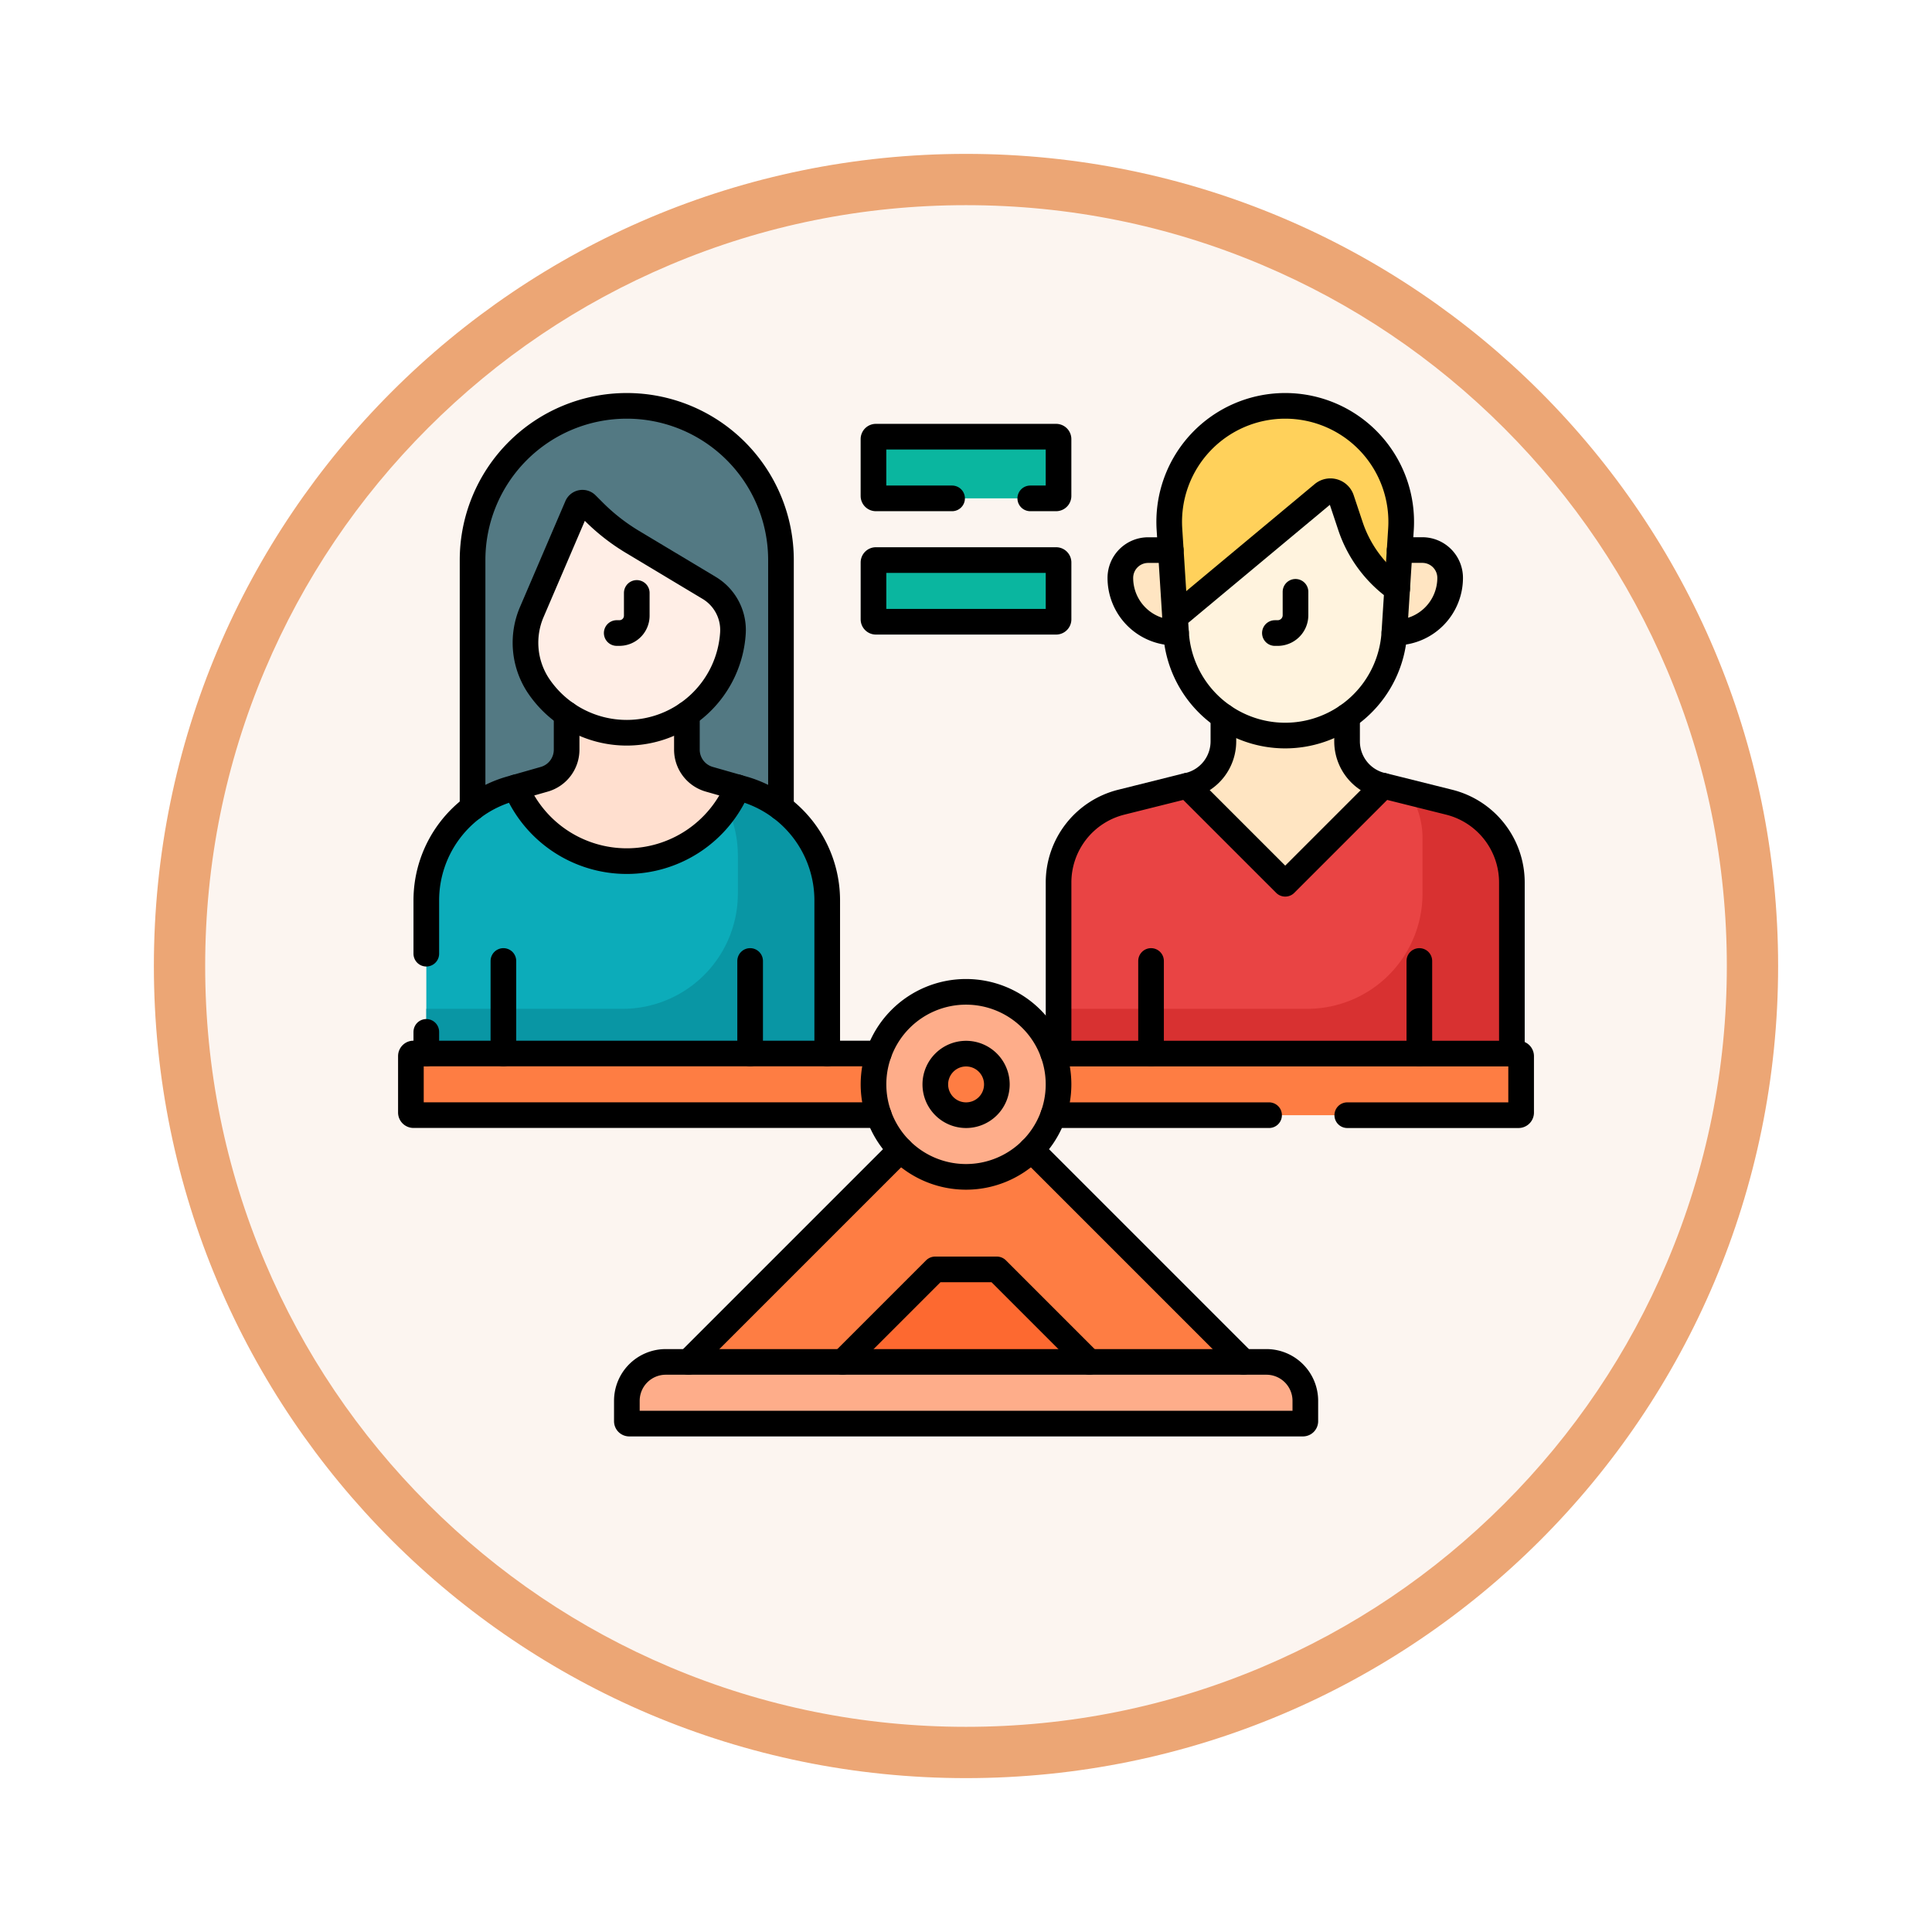 <svg xmlns="http://www.w3.org/2000/svg" xmlns:xlink="http://www.w3.org/1999/xlink" width="113" height="113" viewBox="0 0 113 113">
  <defs>
    <filter id="Trazado_982547" x="0" y="0" width="113" height="113" filterUnits="userSpaceOnUse">
      <feOffset dy="3" input="SourceAlpha"/>
      <feGaussianBlur stdDeviation="3" result="blur"/>
      <feFlood flood-opacity="0.161"/>
      <feComposite operator="in" in2="blur"/>
      <feComposite in="SourceGraphic"/>
    </filter>
    <clipPath id="clip-path">
      <path id="path10390" d="M0-682.665H66.9v66.9H0Z" transform="translate(0 682.665)"/>
    </clipPath>
  </defs>
  <g id="Grupo_1224211" data-name="Grupo 1224211" transform="translate(9 6)">
    <g id="Grupo_1224085" data-name="Grupo 1224085" transform="translate(0 0)">
      <g id="Grupo_1223184" data-name="Grupo 1223184" transform="translate(0)">
        <g id="Grupo_1211216" data-name="Grupo 1211216">
          <g id="Grupo_1210737" data-name="Grupo 1210737">
            <g id="Grupo_1210537" data-name="Grupo 1210537">
              <g id="Grupo_1164202" data-name="Grupo 1164202">
                <g id="Grupo_1158168" data-name="Grupo 1158168">
                  <g id="Grupo_1152576" data-name="Grupo 1152576">
                    <g id="Grupo_1148633" data-name="Grupo 1148633">
                      <g id="Grupo_1148525" data-name="Grupo 1148525">
                        <g transform="matrix(1, 0, 0, 1, -9, -6)" filter="url(#Trazado_982547)">
                          <g id="Trazado_982547-2" data-name="Trazado 982547" transform="translate(9 6)" fill="#fcf5f0">
                            <path d="M 47.5 93.5 C 41.289 93.5 35.265 92.284 29.595 89.886 C 24.118 87.569 19.198 84.252 14.973 80.027 C 10.748 75.802 7.431 70.882 5.114 65.405 C 2.716 59.735 1.5 53.711 1.5 47.5 C 1.5 41.289 2.716 35.265 5.114 29.595 C 7.431 24.118 10.748 19.198 14.973 14.973 C 19.198 10.748 24.118 7.431 29.595 5.114 C 35.265 2.716 41.289 1.5 47.5 1.5 C 53.711 1.5 59.735 2.716 65.405 5.114 C 70.882 7.431 75.802 10.748 80.027 14.973 C 84.252 19.198 87.569 24.118 89.886 29.595 C 92.284 35.265 93.5 41.289 93.5 47.5 C 93.5 53.711 92.284 59.735 89.886 65.405 C 87.569 70.882 84.252 75.802 80.027 80.027 C 75.802 84.252 70.882 87.569 65.405 89.886 C 59.735 92.284 53.711 93.5 47.5 93.5 Z" stroke="none"/>
                            <path d="M 47.5 3 C 41.491 3 35.664 4.176 30.18 6.496 C 24.881 8.737 20.122 11.946 16.034 16.034 C 11.946 20.122 8.737 24.881 6.496 30.18 C 4.176 35.664 3 41.491 3 47.5 C 3 53.509 4.176 59.336 6.496 64.82 C 8.737 70.119 11.946 74.878 16.034 78.966 C 20.122 83.054 24.881 86.263 30.18 88.504 C 35.664 90.824 41.491 92 47.5 92 C 53.509 92 59.336 90.824 64.82 88.504 C 70.119 86.263 74.878 83.054 78.966 78.966 C 83.054 74.878 86.263 70.119 88.504 64.82 C 90.824 59.336 92 53.509 92 47.5 C 92 41.491 90.824 35.664 88.504 30.18 C 86.263 24.881 83.054 20.122 78.966 16.034 C 74.878 11.946 70.119 8.737 64.82 6.496 C 59.336 4.176 53.509 3 47.5 3 M 47.5 -7.62939453125e-06 C 73.734 -7.62939453125e-06 95 21.266 95 47.5 C 95 73.734 73.734 95 47.5 95 C 21.266 95 -7.62939453125e-06 73.734 -7.62939453125e-06 47.5 C -7.62939453125e-06 21.266 21.266 -7.62939453125e-06 47.5 -7.62939453125e-06 Z" stroke="none" fill="#eca675"/>
                          </g>
                        </g>
                      </g>
                    </g>
                  </g>
                </g>
              </g>
            </g>
          </g>
        </g>
      </g>
    </g>
    <g id="g10380" transform="translate(14.052 696.717)">
      <g id="g10382" transform="translate(17.214 -639.296)">
        <path id="path10384" d="M-298.864-149.432h-32.469l16.234-16.234Z" transform="translate(331.333 165.666)" fill="#fe7d43"/>
      </g>
      <g id="g10386" transform="translate(0 -682.665)">
        <g id="g10388" clip-path="url(#clip-path)">
          <g id="g10394" transform="translate(42.476 12.123)">
            <path id="path10396" d="M-38.3,0h-2.535a1.626,1.626,0,0,0-1.626,1.626,3.2,3.2,0,0,0,3.195,3.2h.061Z" transform="translate(42.465)" fill="#ffe5c2"/>
          </g>
          <g id="g10398" transform="translate(56.985 12.123)">
            <path id="path10400" d="M-28.981,0h-3.148l1.518,4.821h.061a3.2,3.2,0,0,0,3.2-3.2A1.626,1.626,0,0,0-28.981,0" transform="translate(32.129)" fill="#ffe5c2"/>
          </g>
          <g id="g10402" transform="translate(46.384 21.85)">
            <path id="path10404" d="M-105.567-37.371l-.109-.027a2.652,2.652,0,0,1-2.009-2.573v-1.459c-1.031.708-6.2.708-7.232,0v1.459a2.652,2.652,0,0,1-2.009,2.573l-.109.027,5.734,9.419s3.864-7.549,5.734-9.419" transform="translate(117.036 41.431)" fill="#ffe5c2"/>
          </g>
          <g id="g10406" transform="translate(4.588 3.686)">
            <path id="path10408" d="M-166.036-257.353v-18.94a9.019,9.019,0,0,0-9.019-9.019h0a9.019,9.019,0,0,0-9.019,9.019v18.94Z" transform="translate(184.074 285.311)" fill="#537983"/>
          </g>
          <g id="g10410" transform="translate(0.98 41.566)">
            <path id="path10412" d="M-596.327-33.207h-64.633a.152.152,0,0,1-.152-.152v-3.3a.152.152,0,0,1,.152-.152h64.633a.152.152,0,0,1,.152.152v3.3a.152.152,0,0,1-.152.152" transform="translate(661.112 36.815)" fill="#fe7d43"/>
          </g>
          <g id="g10414" transform="translate(28.037 37.958)">
            <path id="path10416" d="M-99.622-49.811a5.411,5.411,0,0,1-5.411,5.411,5.411,5.411,0,0,1-5.411-5.411,5.411,5.411,0,0,1,5.411-5.411,5.411,5.411,0,0,1,5.411,5.411" transform="translate(110.445 55.223)" fill="#fead8a"/>
          </g>
          <g id="g10418" transform="translate(31.645 41.566)">
            <path id="path10420" d="M-33.207-16.6a1.8,1.8,0,0,1-1.8,1.8,1.8,1.8,0,0,1-1.8-1.8,1.8,1.8,0,0,1,1.8-1.8,1.8,1.8,0,0,1,1.8,1.8" transform="translate(36.815 18.408)" fill="#fe7d43"/>
          </g>
          <g id="g10422" transform="translate(13.607 59.604)">
            <path id="path10424" d="M-363.993-33.207h-39.4a.14.14,0,0,1-.14-.14v-1.192a2.276,2.276,0,0,1,2.276-2.276h35.131a2.276,2.276,0,0,1,2.276,2.276v1.192a.14.14,0,0,1-.14.14" transform="translate(403.538 36.815)" fill="#fead8a"/>
          </g>
          <g id="g10426" transform="translate(26.233 54.192)">
            <path id="path10428" d="M-132.828-49.811h-14.43l5.411-5.411h3.608Z" transform="translate(147.258 55.223)" fill="#fd6930"/>
          </g>
          <g id="g10430" transform="translate(28.037 5.489)">
            <path id="path10432" d="M-98.318-33.207h-10.54a.142.142,0,0,1-.142-.142v-3.324a.142.142,0,0,1,.142-.142h10.54a.142.142,0,0,1,.142.142v3.324a.142.142,0,0,1-.142.142" transform="translate(109 36.815)" fill="#0ab69f"/>
          </g>
          <g id="g10434" transform="translate(28.037 12.705)">
            <path id="path10436" d="M-98.318-33.207h-10.54a.142.142,0,0,1-.142-.142v-3.324a.142.142,0,0,1,.142-.142h10.54a.142.142,0,0,1,.142.142v3.324a.142.142,0,0,1-.142.142" transform="translate(109 36.815)" fill="#0ab69f"/>
          </g>
          <g id="g10438" transform="translate(7.685 9.35)">
            <path id="path10440" d="M-32.832-.907l.434.434a11.715,11.715,0,0,0,2.255,1.76l4.488,2.692a2.872,2.872,0,0,1,1.388,2.645,6.222,6.222,0,0,1-6.21,5.826A6.219,6.219,0,0,1-35.67,9.658a4.554,4.554,0,0,1-.348-4.3L-33.378-.8a.336.336,0,0,1,.547-.105" transform="translate(36.398 1.005)" fill="#ffeee6"/>
          </g>
          <g id="g10442" transform="translate(45.675 8.679)">
            <path id="path10444" d="M-94.429-18.726l-.522-1.566a.685.685,0,0,0-1.089-.31l-8.648,7.207.06.936a6.4,6.4,0,0,0,6.383,5.989,6.4,6.4,0,0,0,6.383-5.989l.165-2.585a7.363,7.363,0,0,1-2.733-3.683" transform="translate(104.688 20.761)" fill="#fff3de"/>
          </g>
          <g id="g10446" transform="translate(45.333 3.686)">
            <path id="path10448" d="M-62.456,0a6.785,6.785,0,0,0-6.771,7.217c.064,1.007.227,3.55.328,5.142l8.648-7.207a.685.685,0,0,1,1.089.31l.522,1.566a7.364,7.364,0,0,0,2.733,3.683c.089-1.388.183-2.869.223-3.493A6.785,6.785,0,0,0-62.456,0" transform="translate(69.242 0)" fill="#ffd15b"/>
          </g>
          <g id="g10450" transform="translate(38.86 25.91)">
            <path id="path10452" d="M-210.325-8.876l-3.857-.964-5.734,5.734-5.734-5.734-3.857.964a4.84,4.84,0,0,0-3.666,4.7v10h26.516v-10a4.84,4.84,0,0,0-3.666-4.7" transform="translate(233.174 9.84)" fill="#e94444"/>
          </g>
          <g id="g10454" transform="translate(7.121 21.717)">
            <path id="path10456" d="M-59.7-79.135A7.03,7.03,0,0,0-53.21-83.45l-1.664-.476a1.8,1.8,0,0,1-1.3-1.728v-2.079c-1,.688-6.031.688-7.033,0v2.079a1.8,1.8,0,0,1-1.3,1.728l-1.665.476A7.03,7.03,0,0,0-59.7-79.135" transform="translate(66.181 87.732)" fill="#ffdfcf"/>
          </g>
          <g id="g10458" transform="translate(1.882 25.999)">
            <path id="path10460" d="M-170.553-.838l-.319-.091a7.03,7.03,0,0,1-6.485,4.315,7.03,7.03,0,0,1-6.485-4.315l-.319.091a6.784,6.784,0,0,0-4.92,6.523v8.952h23.449V5.685a6.784,6.784,0,0,0-4.92-6.523" transform="translate(189.082 0.929)" fill="#0cacba"/>
          </g>
          <g id="g10462" transform="translate(38.86 26.283)">
            <path id="path10464" d="M-210.325-5.443l-2.366-.591a4.831,4.831,0,0,1,.806,2.674V-.107a6.741,6.741,0,0,1-6.741,6.741h-14.548V9.248h26.516v-10a4.84,4.84,0,0,0-3.666-4.7" transform="translate(233.174 6.035)" fill="#d83131"/>
          </g>
          <g id="g10466" transform="translate(1.882 25.999)">
            <path id="path10468" d="M-170.553-.838l-.319-.091a6.99,6.99,0,0,1-.614,1.151,6.769,6.769,0,0,1,.627,2.85V5.283a6.741,6.741,0,0,1-6.741,6.741h-11.481v2.613h23.449V5.685a6.784,6.784,0,0,0-4.92-6.523" transform="translate(189.082 0.929)" fill="#0996a4"/>
          </g>
          <g id="g10470" transform="translate(28.037 37.958)">
            <path id="path10472" d="M-99.622-49.811a5.411,5.411,0,0,1-5.411,5.411,5.411,5.411,0,0,1-5.411-5.411,5.411,5.411,0,0,1,5.411-5.411A5.411,5.411,0,0,1-99.622-49.811Z" transform="translate(110.445 55.223)" fill="none" stroke="#000" stroke-linecap="round" stroke-linejoin="round" stroke-miterlimit="10" stroke-width="1.5"/>
          </g>
          <g id="g10474" transform="translate(31.645 41.566)">
            <path id="path10476" d="M-33.207-16.6a1.8,1.8,0,0,1-1.8,1.8,1.8,1.8,0,0,1-1.8-1.8,1.8,1.8,0,0,1,1.8-1.8A1.8,1.8,0,0,1-33.207-16.6Z" transform="translate(36.815 18.408)" fill="none" stroke="#000" stroke-linecap="round" stroke-linejoin="round" stroke-miterlimit="10" stroke-width="1.5"/>
          </g>
          <g id="g10478" transform="translate(13.607 59.604)">
            <path id="path10480" d="M-363.993-33.207h-39.4a.14.14,0,0,1-.14-.14v-1.192a2.276,2.276,0,0,1,2.276-2.276h35.131a2.276,2.276,0,0,1,2.276,2.276v1.192A.14.14,0,0,1-363.993-33.207Z" transform="translate(403.538 36.815)" fill="none" stroke="#000" stroke-linecap="round" stroke-linejoin="round" stroke-miterlimit="10" stroke-width="1.5"/>
          </g>
          <g id="g10482" transform="translate(26.233 54.192)">
            <path id="path10484" d="M0-49.811l5.411-5.411H9.019l5.411,5.411" transform="translate(0 55.223)" fill="none" stroke="#000" stroke-linecap="round" stroke-linejoin="round" stroke-miterlimit="10" stroke-width="1.5"/>
          </g>
          <g id="g10486" transform="translate(28.037 5.489)">
            <path id="path10488" d="M-42.32-33.207h-4.456a.142.142,0,0,1-.142-.142v-3.324a.142.142,0,0,1,.142-.142h10.54a.142.142,0,0,1,.142.142v3.324a.142.142,0,0,1-.142.142h-1.511" transform="translate(46.917 36.815)" fill="none" stroke="#000" stroke-linecap="round" stroke-linejoin="round" stroke-miterlimit="10" stroke-width="1.5"/>
          </g>
          <g id="g10490" transform="translate(28.037 12.705)">
            <path id="path10492" d="M-98.318-33.207h-10.54a.142.142,0,0,1-.142-.142v-3.324a.142.142,0,0,1,.142-.142h10.54a.142.142,0,0,1,.142.142v3.324A.142.142,0,0,1-98.318-33.207Z" transform="translate(109 36.815)" fill="none" stroke="#000" stroke-linecap="round" stroke-linejoin="round" stroke-miterlimit="10" stroke-width="1.5"/>
          </g>
          <g id="g10494" transform="translate(7.685 9.35)">
            <path id="path10496" d="M-32.832-.907l.434.434a11.715,11.715,0,0,0,2.255,1.76l4.488,2.692a2.872,2.872,0,0,1,1.388,2.645,6.222,6.222,0,0,1-6.21,5.826A6.219,6.219,0,0,1-35.67,9.658a4.554,4.554,0,0,1-.348-4.3L-33.378-.8A.336.336,0,0,1-32.832-.907Z" transform="translate(36.398 1.005)" fill="none" stroke="#000" stroke-linecap="round" stroke-linejoin="round" stroke-miterlimit="10" stroke-width="1.5"/>
          </g>
          <g id="g10498" transform="translate(13.02 14.628)">
            <path id="path10500" d="M-10.793,0V1.33a1.015,1.015,0,0,1-1.015,1.015h-.158" transform="translate(11.965)" fill="none" stroke="#000" stroke-linecap="round" stroke-linejoin="round" stroke-miterlimit="10" stroke-width="1.5"/>
          </g>
          <g id="g10502" transform="translate(51.515 14.563)">
            <path id="path10504" d="M-11.095,0V1.368a1.043,1.043,0,0,1-1.043,1.043H-12.3" transform="translate(12.3)" fill="none" stroke="#000" stroke-linecap="round" stroke-linejoin="round" stroke-miterlimit="10" stroke-width="1.5"/>
          </g>
          <g id="g10506" transform="translate(42.476 12.123)">
            <path id="path10508" d="M-27.143,0h-1.323a1.626,1.626,0,0,0-1.626,1.626,3.2,3.2,0,0,0,3.195,3.2h.061" transform="translate(30.092)" fill="none" stroke="#000" stroke-linecap="round" stroke-linejoin="round" stroke-miterlimit="10" stroke-width="1.5"/>
          </g>
          <g id="g10510" transform="translate(58.504 12.123)">
            <path id="path10512" d="M0-44.376H.061a3.2,3.2,0,0,0,3.2-3.2A1.626,1.626,0,0,0,1.63-49.2H.308" transform="translate(0 49.197)" fill="none" stroke="#000" stroke-linecap="round" stroke-linejoin="round" stroke-miterlimit="10" stroke-width="1.5"/>
          </g>
          <g id="g10514" transform="translate(45.675 8.679)">
            <path id="path10516" d="M-94.428-18.726l-.522-1.566a.685.685,0,0,0-1.089-.31l-8.648,7.207c.024.376.045.7.06.936a6.4,6.4,0,0,0,6.383,5.989,6.4,6.4,0,0,0,6.383-5.989l.165-2.585A7.364,7.364,0,0,1-94.428-18.726Z" transform="translate(104.686 20.761)" fill="none" stroke="#000" stroke-linecap="round" stroke-linejoin="round" stroke-miterlimit="10" stroke-width="1.5"/>
          </g>
          <g id="g10518" transform="translate(45.333 3.686)">
            <path id="path10520" d="M-122.731-98.583l.223-3.493a6.785,6.785,0,0,0-6.771-7.217,6.785,6.785,0,0,0-6.771,7.217l.328,5.142" transform="translate(136.064 109.293)" fill="none" stroke="#000" stroke-linecap="round" stroke-linejoin="round" stroke-miterlimit="10" stroke-width="1.5"/>
          </g>
          <g id="g10522" transform="translate(38.86 25.91)">
            <path id="path10524" d="M-244.071-144.1v-10a4.84,4.84,0,0,0-3.666-4.7l-3.857-.964-5.734,5.734-5.734-5.734-3.857.964a4.84,4.84,0,0,0-3.666,4.7v10" transform="translate(270.587 159.758)" fill="none" stroke="#000" stroke-linecap="round" stroke-linejoin="round" stroke-miterlimit="10" stroke-width="1.5"/>
          </g>
          <g id="g10526" transform="translate(44.271 36.154)">
            <path id="path10528" d="M0,0V5.411" fill="none" stroke="#000" stroke-linecap="round" stroke-linejoin="round" stroke-miterlimit="10" stroke-width="1.5"/>
          </g>
          <g id="g10530" transform="translate(59.964 36.154)">
            <path id="path10532" d="M0,0V5.411" fill="none" stroke="#000" stroke-linecap="round" stroke-linejoin="round" stroke-miterlimit="10" stroke-width="1.5"/>
          </g>
          <g id="g10534" transform="translate(1.882 25.999)">
            <path id="path10536" d="M-215.846-143.288v-8.952a6.784,6.784,0,0,0-4.92-6.523l-.319-.091a7.03,7.03,0,0,1-6.485,4.315,7.03,7.03,0,0,1-6.485-4.315l-.319.091a6.784,6.784,0,0,0-4.921,6.523v3.114" transform="translate(239.295 158.854)" fill="none" stroke="#000" stroke-linecap="round" stroke-linejoin="round" stroke-miterlimit="10" stroke-width="1.5"/>
          </g>
          <g id="g10538" transform="translate(1.882 40.301)">
            <path id="path10540" d="M0,0V1.265" fill="none" stroke="#000" stroke-linecap="round" stroke-linejoin="round" stroke-miterlimit="10" stroke-width="1.5"/>
          </g>
          <g id="g10542" transform="translate(6.391 36.154)">
            <path id="path10544" d="M0,0V5.411" fill="none" stroke="#000" stroke-linecap="round" stroke-linejoin="round" stroke-miterlimit="10" stroke-width="1.5"/>
          </g>
          <g id="g10546" transform="translate(20.822 36.154)">
            <path id="path10548" d="M0,0V5.411" fill="none" stroke="#000" stroke-linecap="round" stroke-linejoin="round" stroke-miterlimit="10" stroke-width="1.5"/>
          </g>
          <g id="g10550" transform="translate(0.98 41.566)">
            <path id="path10552" d="M-251.888,0H-279.1a.152.152,0,0,0-.152.152v3.3a.152.152,0,0,0,.152.152h27.213" transform="translate(279.253)" fill="none" stroke="#000" stroke-linecap="round" stroke-linejoin="round" stroke-miterlimit="10" stroke-width="1.5"/>
          </g>
          <g id="g10554" transform="translate(38.552 41.566)">
            <path id="path10556" d="M-158.286-33.207h10.017a.152.152,0,0,0,.152-.152v-3.3a.152.152,0,0,0-.152-.152h-27.213" transform="translate(175.482 36.815)" fill="none" stroke="#000" stroke-linecap="round" stroke-linejoin="round" stroke-miterlimit="10" stroke-width="1.5"/>
          </g>
          <g id="g10558" transform="translate(38.552 45.173)">
            <path id="path10560" d="M0,0H12.623" fill="none" stroke="#000" stroke-linecap="round" stroke-linejoin="round" stroke-miterlimit="10" stroke-width="1.5"/>
          </g>
          <g id="g10562" transform="translate(4.588 3.686)">
            <path id="path10564" d="M-166.036-216.363V-230.85a9.019,9.019,0,0,0-9.019-9.019h0a9.019,9.019,0,0,0-9.019,9.019v14.487" transform="translate(184.074 239.869)" fill="none" stroke="#000" stroke-linecap="round" stroke-linejoin="round" stroke-miterlimit="10" stroke-width="1.5"/>
          </g>
          <g id="g10566" transform="translate(17.123 21.718)">
            <path id="path10568" d="M-27.332-39.408-29-39.884A1.8,1.8,0,0,1-30.3-41.611v-2.078" transform="translate(30.301 43.689)" fill="none" stroke="#000" stroke-linecap="round" stroke-linejoin="round" stroke-miterlimit="10" stroke-width="1.5"/>
          </g>
          <g id="g10570" transform="translate(7.121 21.717)">
            <path id="path10572" d="M-27.319,0V2.079a1.8,1.8,0,0,1-1.3,1.728l-1.664.475" transform="translate(30.287)" fill="none" stroke="#000" stroke-linecap="round" stroke-linejoin="round" stroke-miterlimit="10" stroke-width="1.5"/>
          </g>
          <g id="g10574" transform="translate(46.383 21.85)">
            <path id="path10576" d="M-19.5,0V1.459a2.653,2.653,0,0,1-2.009,2.573l-.109.027" transform="translate(21.62)" fill="none" stroke="#000" stroke-linecap="round" stroke-linejoin="round" stroke-miterlimit="10" stroke-width="1.5"/>
          </g>
          <g id="g10578" transform="translate(55.734 21.85)">
            <path id="path10580" d="M-19.5-37.371l-.109-.027a2.653,2.653,0,0,1-2.009-2.573v-1.459" transform="translate(21.62 41.431)" fill="none" stroke="#000" stroke-linecap="round" stroke-linejoin="round" stroke-miterlimit="10" stroke-width="1.5"/>
          </g>
          <g id="g10582" transform="translate(37.275 47.196)">
            <path id="path10584" d="M-114.211-114.211l-12.408-12.408" transform="translate(126.618 126.618)" fill="none" stroke="#000" stroke-linecap="round" stroke-linejoin="round" stroke-miterlimit="10" stroke-width="1.5"/>
          </g>
          <g id="g10586" transform="translate(17.214 47.196)">
            <path id="path10588" d="M-114.211,0l-12.408,12.408" transform="translate(126.618)" fill="none" stroke="#000" stroke-linecap="round" stroke-linejoin="round" stroke-miterlimit="10" stroke-width="1.5"/>
          </g>
        </g>
      </g>
    </g>
  </g>
</svg>
